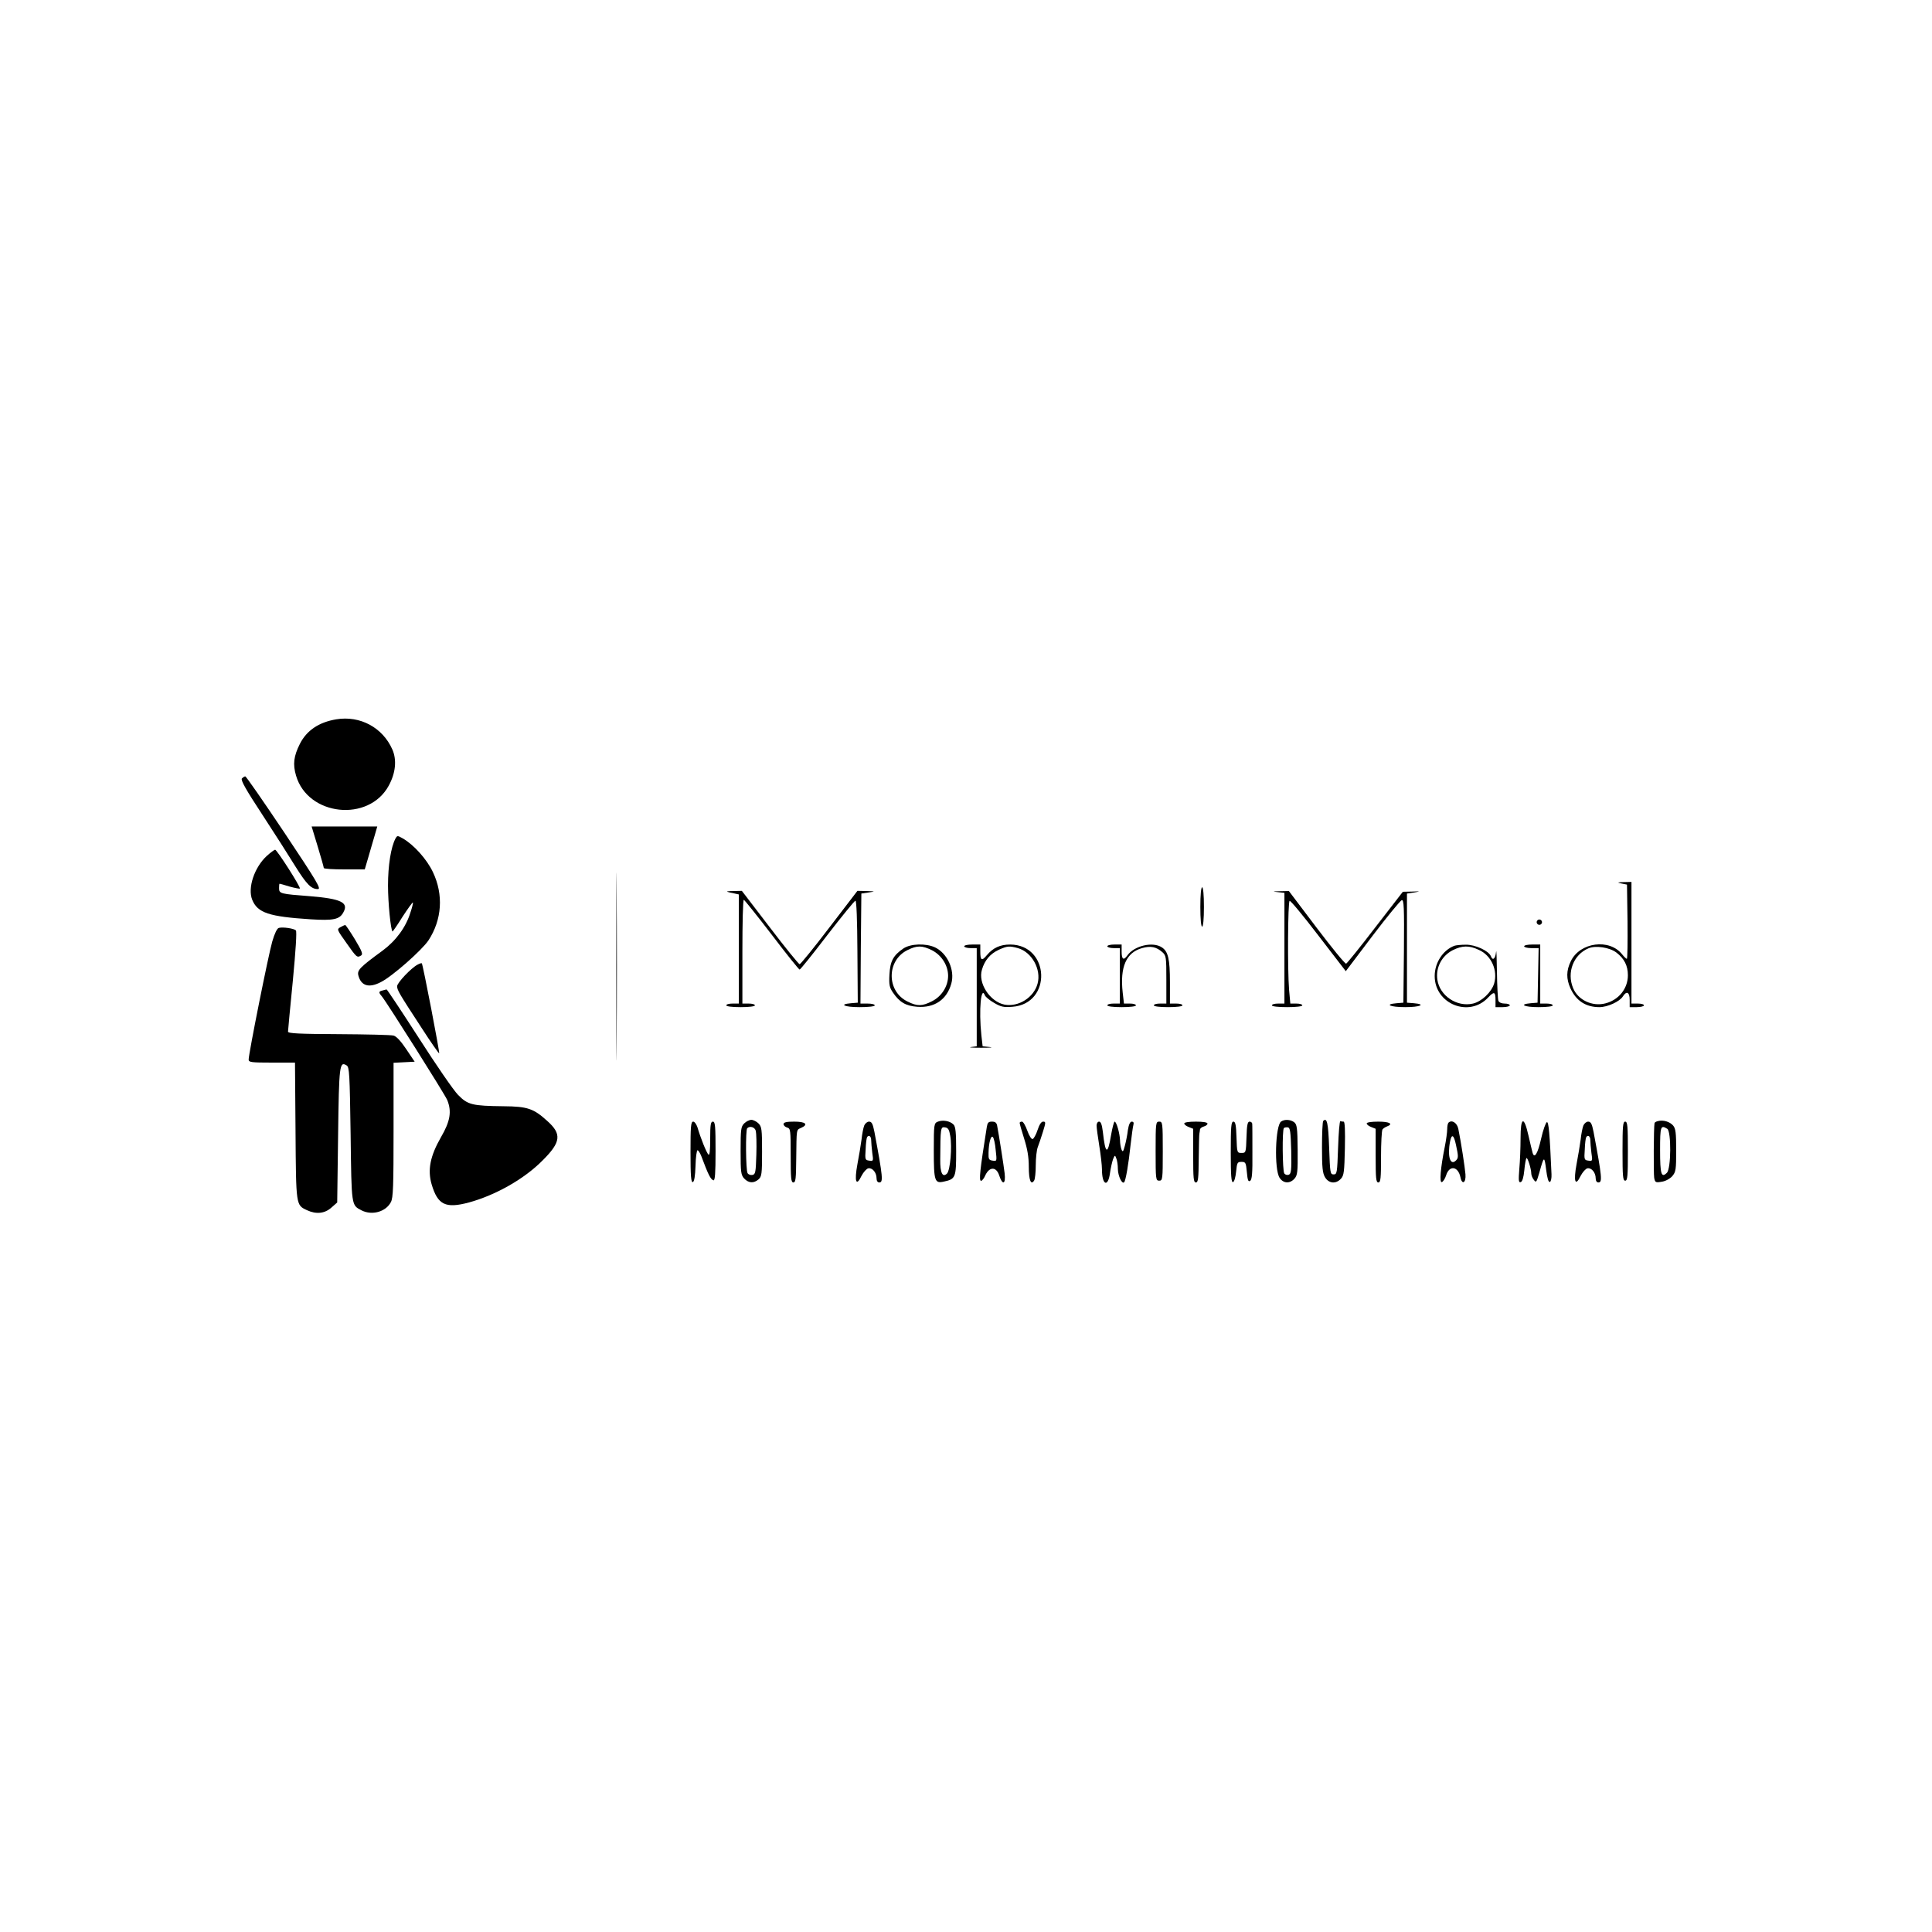 <?xml version="1.0" standalone="no"?>
<!DOCTYPE svg PUBLIC "-//W3C//DTD SVG 20010904//EN"
 "http://www.w3.org/TR/2001/REC-SVG-20010904/DTD/svg10.dtd">
<svg version="1.0" xmlns="http://www.w3.org/2000/svg"
 width="1080pt" height="1080pt" viewBox="0 0 1080 1080"
 preserveAspectRatio="xMidYMid meet">

<g transform="translate(0,1080) scale(0.1,-0.1)"
fill="#000000" stroke="none">
<path d="M1880 6779 c-97 -16 -166 -62 -204 -138 -34 -68 -40 -113 -21 -177
66 -226 406 -262 518 -56 39 71 46 145 20 203 -54 122 -180 190 -313 168z"/>
<path d="M1352 6448 c-7 -10 25 -66 115 -203 68 -104 151 -234 184 -288 64
-102 89 -127 126 -127 20 0 -5 42 -187 315 -116 173 -214 315 -219 315 -5 0
-13 -6 -19 -12z"/>
<path d="M3445 5395 c0 -467 1 -657 2 -422 2 236 2 618 0 850 -1 232 -2 40 -2
-428z"/>
<path d="M1776 6068 c19 -62 34 -116 34 -120 0 -5 52 -8 115 -8 l114 0 20 68
c11 37 26 91 35 120 l15 52 -184 0 -183 0 34 -112z"/>
<path d="M2211 6113 c-26 -49 -42 -152 -42 -263 0 -97 15 -247 25 -257 1 -2
27 35 56 82 30 46 56 82 58 80 2 -2 -4 -28 -14 -57 -25 -81 -80 -156 -154
-211 -127 -93 -144 -110 -137 -139 15 -59 59 -73 126 -38 64 32 229 178 266
233 76 116 85 256 25 382 -34 72 -107 153 -168 188 -30 17 -31 17 -41 0z"/>
<path d="M1492 6016 c-70 -64 -109 -180 -82 -246 30 -73 93 -94 327 -109 127
-8 162 -1 183 40 30 54 -15 75 -185 89 -169 13 -175 14 -175 46 0 13 1 24 3
24 2 0 27 -7 56 -16 29 -8 55 -13 57 -11 7 6 -128 217 -138 217 -4 0 -25 -15
-46 -34z"/>
<path d="M9065 5861 l30 -6 3 -208 c1 -114 0 -207 -4 -207 -3 0 -15 11 -26 25
-71 90 -236 68 -287 -38 -26 -53 -26 -99 -2 -152 32 -70 86 -105 162 -105 45
0 113 31 131 60 21 33 38 24 38 -20 l0 -40 40 0 c22 0 40 5 40 10 0 6 -16 10
-35 10 l-35 0 0 340 0 340 -42 -1 c-39 -1 -40 -2 -13 -8z m-29 -386 c44 -34
64 -73 64 -127 0 -74 -51 -138 -126 -157 -73 -19 -153 19 -180 85 -37 88 2
188 86 223 40 17 118 5 156 -24z"/>
<path d="M6710 5730 c0 -67 4 -110 10 -110 6 0 10 43 10 110 0 67 -4 110 -10
110 -6 0 -10 -43 -10 -110z"/>
<path d="M4065 5815 c6 -2 22 -6 38 -9 l27 -6 0 -305 0 -305 -35 0 c-19 0 -35
-4 -35 -10 0 -6 33 -10 80 -10 47 0 80 4 80 10 0 6 -16 10 -35 10 l-35 0 0
290 c0 160 3 290 8 290 4 -1 74 -88 156 -195 81 -107 152 -195 156 -195 4 0
74 87 155 193 81 105 152 192 157 192 6 0 10 -107 11 -285 l2 -285 -37 -3
c-72 -6 -38 -22 47 -22 50 0 85 4 85 10 0 6 -18 10 -40 10 l-40 0 2 308 3 307
40 6 c40 6 40 6 -11 8 l-51 1 -157 -205 c-86 -113 -161 -205 -166 -205 -5 0
-80 92 -166 205 l-157 205 -46 -1 c-25 0 -41 -2 -36 -4z"/>
<path d="M7143 5813 l37 -4 0 -310 0 -309 -35 0 c-19 0 -35 -4 -35 -10 0 -6
35 -10 85 -10 50 0 85 4 85 10 0 6 -15 10 -34 10 l-33 0 -7 77 c-9 113 -7 491
3 497 5 3 77 -84 161 -194 l153 -199 149 197 c82 108 156 198 164 200 12 3 14
-38 12 -285 l-3 -288 -37 -3 c-72 -6 -38 -22 47 -22 85 0 119 16 48 22 l-38 3
0 305 0 305 40 6 c37 6 36 7 -12 5 l-51 -1 -154 -199 c-84 -110 -158 -201
-163 -203 -6 -2 -80 89 -165 201 l-155 205 -50 -1 c-42 -1 -44 -2 -12 -5z"/>
<path d="M8590 5645 c0 -8 7 -15 15 -15 8 0 15 7 15 15 0 8 -7 15 -15 15 -8 0
-15 -7 -15 -15z"/>
<path d="M1903 5617 c-21 -12 -20 -13 34 -89 57 -81 59 -83 82 -69 11 7 4 25
-35 90 -27 44 -51 80 -54 80 -3 0 -15 -5 -27 -12z"/>
<path d="M1559 5613 c-10 -2 -24 -31 -37 -76 -21 -72 -132 -626 -132 -660 0
-15 13 -17 130 -17 l129 0 3 -382 c3 -420 2 -414 64 -443 51 -24 99 -19 136
14 l33 29 5 376 c5 394 8 415 48 390 15 -10 17 -45 22 -386 5 -405 4 -394 61
-424 59 -30 136 -8 164 46 13 24 15 88 15 404 l0 375 59 3 59 3 -47 70 c-30
45 -55 72 -71 76 -14 4 -152 7 -307 8 -219 1 -283 4 -283 14 0 6 12 135 27
285 16 168 23 276 17 281 -11 11 -73 20 -95 14z"/>
<path d="M5050 5498 c-57 -39 -74 -71 -78 -146 -3 -57 0 -72 20 -101 37 -54
71 -74 136 -79 96 -7 165 40 190 130 21 75 -22 169 -91 202 -52 24 -137 21
-177 -6z m160 -10 c54 -28 90 -85 90 -143 0 -58 -36 -115 -90 -142 -55 -28
-82 -29 -136 -2 -119 57 -119 230 -1 288 54 27 82 26 137 -1z"/>
<path d="M5390 5510 c0 -5 16 -10 35 -10 l35 0 0 -274 0 -275 -32 -4 c-18 -2
8 -4 57 -4 50 0 71 2 49 4 l-41 4 -7 61 c-15 143 -2 282 20 223 4 -8 26 -27
51 -41 37 -22 53 -26 102 -22 223 16 211 347 -12 348 -56 0 -95 -18 -130 -59
-29 -35 -37 -31 -37 21 l0 38 -45 0 c-25 0 -45 -4 -45 -10z m300 -10 c78 -22
132 -119 110 -199 -21 -77 -106 -131 -184 -117 -82 16 -150 120 -127 195 15
53 47 90 95 112 47 21 58 22 106 9z"/>
<path d="M6190 5510 c0 -5 16 -10 35 -10 l35 0 0 -155 0 -155 -35 0 c-19 0
-35 -4 -35 -10 0 -6 33 -10 80 -10 47 0 80 4 80 10 0 6 -15 10 -34 10 l-33 0
-7 61 c-16 143 19 224 108 249 49 14 80 7 114 -23 21 -19 22 -28 22 -154 l0
-133 -35 0 c-19 0 -35 -4 -35 -10 0 -6 33 -10 80 -10 47 0 80 4 80 10 0 6 -16
10 -35 10 l-35 0 0 119 c0 130 -10 172 -45 195 -51 34 -155 9 -193 -45 -21
-30 -32 -22 -32 21 l0 40 -40 0 c-22 0 -40 -4 -40 -10z"/>
<path d="M8130 5513 c-64 -24 -110 -95 -110 -169 0 -157 193 -234 299 -120 33
35 41 33 41 -14 l0 -40 40 0 c22 0 40 5 40 10 0 6 -13 10 -29 10 -17 0 -31 6
-35 16 -3 9 -7 82 -8 162 -1 81 -3 130 -5 110 -4 -39 -19 -50 -29 -23 -12 30
-88 65 -140 64 -27 0 -56 -3 -64 -6z m137 -23 c70 -31 107 -115 85 -189 -15
-48 -70 -100 -118 -111 -90 -21 -186 44 -199 133 -10 68 24 133 85 165 54 27
92 28 147 2z"/>
<path d="M8520 5510 c0 -5 18 -10 40 -10 l41 0 -3 -152 -3 -153 -37 -3 c-70
-6 -39 -22 42 -22 47 0 80 4 80 10 0 6 -16 10 -35 10 l-35 0 0 165 0 165 -45
0 c-25 0 -45 -4 -45 -10z"/>
<path d="M2335 5408 c-37 -19 -115 -102 -115 -121 0 -22 10 -39 138 -235 51
-79 95 -142 97 -140 4 4 -91 497 -97 503 -2 2 -12 -1 -23 -7z"/>
<path d="M2138 5263 c-22 -5 -22 -11 -4 -32 27 -32 352 -547 366 -580 26 -64
17 -119 -35 -208 -60 -105 -76 -182 -52 -264 34 -114 77 -136 208 -101 150 41
311 132 414 237 101 101 106 146 24 219 -76 69 -110 81 -244 82 -175 2 -200 8
-254 63 -25 25 -124 169 -220 319 -96 149 -177 271 -180 271 -3 -1 -14 -3 -23
-6z"/>
<path d="M4160 4520 c-18 -18 -20 -33 -20 -153 0 -120 2 -135 20 -155 25 -26
53 -28 80 -5 18 16 20 30 20 155 0 125 -2 140 -20 158 -11 11 -29 20 -40 20
-11 0 -29 -9 -40 -20z m65 -42 c3 -13 5 -72 3 -133 -3 -98 -5 -110 -22 -113
-10 -2 -22 2 -27 10 -10 15 -12 242 -2 251 15 15 43 6 48 -15z"/>
<path d="M5243 4530 c-22 -9 -23 -13 -23 -163 0 -170 5 -184 57 -172 65 14 68
23 68 170 0 106 -3 137 -15 149 -20 20 -60 27 -87 16z m69 -80 c11 -62 0 -191
-18 -210 -25 -25 -39 4 -38 78 1 177 2 184 26 180 18 -2 24 -12 30 -48z"/>
<path d="M7162 4531 c-33 -20 -40 -268 -9 -315 21 -32 57 -34 83 -5 17 19 19
37 18 162 -1 123 -4 142 -20 154 -20 15 -53 17 -72 4z m56 -164 c2 -110 0
-128 -14 -134 -9 -3 -20 0 -25 8 -10 17 -12 242 -2 253 4 4 14 5 23 4 12 -3
15 -25 18 -131z"/>
<path d="M7397 4534 c-4 -4 -7 -70 -7 -147 0 -113 3 -144 17 -168 21 -35 61
-39 89 -8 17 18 19 40 22 170 2 101 0 149 -7 149 -6 0 -14 1 -18 3 -5 1 -10
-65 -13 -148 -5 -142 -6 -150 -25 -150 -19 0 -20 8 -25 149 -5 139 -12 171
-33 150z"/>
<path d="M9268 4533 c-10 -2 -19 -8 -19 -11 -5 -25 -6 -282 -2 -306 5 -26 8
-28 42 -22 21 3 45 16 59 31 20 24 22 36 22 144 0 99 -3 122 -17 139 -19 22
-56 33 -85 25z m52 -43 c23 -14 22 -223 -2 -246 -31 -31 -38 -8 -38 127 0 133
3 142 40 119z"/>
<path d="M3860 4359 c0 -132 3 -170 13 -167 8 3 13 33 15 91 1 48 7 87 11 87
5 0 14 -15 21 -32 40 -107 52 -130 68 -136 9 -3 12 39 12 162 0 141 -2 166
-15 166 -12 0 -15 -17 -15 -97 0 -66 -3 -94 -10 -87 -11 11 -44 93 -61 152 -6
17 -16 32 -24 32 -13 0 -15 -28 -15 -171z"/>
<path d="M4380 4516 c0 -7 9 -16 20 -19 19 -5 20 -14 20 -156 0 -128 2 -151
15 -151 13 0 15 22 16 133 2 169 0 160 27 172 43 19 26 35 -38 35 -44 0 -60
-4 -60 -14z"/>
<path d="M4831 4508 c-5 -13 -12 -48 -15 -78 -4 -30 -14 -92 -23 -138 -18 -97
-7 -128 23 -65 11 21 28 40 38 42 23 4 46 -24 46 -56 0 -14 6 -23 15 -23 23 0
21 27 -27 283 -9 45 -15 57 -30 57 -10 0 -22 -10 -27 -22z m39 -82 c0 -13 3
-44 6 -70 7 -46 6 -48 -17 -44 -23 3 -24 6 -20 63 1 33 5 63 8 68 9 15 23 6
23 -17z"/>
<path d="M5516 4498 c-39 -245 -44 -297 -32 -299 6 0 17 14 25 33 23 47 60 46
76 -1 19 -59 38 -52 31 10 -6 49 -31 209 -42 267 -3 16 -11 22 -29 22 -20 0
-25 -6 -29 -32z m50 -127 c7 -62 7 -63 -17 -59 -21 3 -24 8 -23 43 1 56 13
100 24 89 6 -6 13 -38 16 -73z"/>
<path d="M5700 4523 c0 -5 11 -44 25 -88 18 -57 26 -102 26 -157 0 -75 12
-106 30 -77 5 8 9 46 9 86 0 39 5 84 11 100 6 15 19 54 29 86 16 52 17 57 1
57 -10 0 -21 -16 -31 -47 -8 -25 -21 -48 -27 -50 -7 -3 -20 18 -30 46 -10 28
-23 51 -30 51 -7 0 -13 -3 -13 -7z"/>
<path d="M6130 4508 c0 -13 7 -63 15 -113 8 -49 15 -109 15 -132 0 -88 34
-103 45 -20 4 28 12 63 17 77 10 24 11 24 18 5 5 -11 9 -38 9 -61 1 -38 23
-85 35 -73 9 9 25 104 36 209 6 52 13 103 16 113 3 11 0 17 -9 17 -10 0 -17
-16 -22 -47 -3 -27 -11 -66 -17 -88 -9 -34 -12 -37 -19 -20 -4 11 -8 34 -8 50
-1 39 -20 105 -30 105 -4 0 -13 -34 -20 -75 -19 -114 -32 -109 -46 18 -5 40
-11 57 -21 57 -8 0 -14 -10 -14 -22z"/>
<path d="M6460 4365 c0 -158 1 -165 20 -165 19 0 20 7 20 165 0 158 -1 165
-20 165 -19 0 -20 -7 -20 -165z"/>
<path d="M6620 4520 c0 -6 11 -15 25 -20 l25 -10 0 -150 c0 -127 2 -150 15
-150 13 0 15 22 16 133 1 72 2 137 4 142 1 6 3 15 3 21 1 7 11 14 22 17 11 3
20 10 20 16 0 7 -25 11 -65 11 -38 0 -65 -4 -65 -10z"/>
<path d="M6880 4359 c0 -132 3 -170 13 -167 7 3 14 28 17 59 5 50 7 54 30 54
23 0 25 -4 30 -57 4 -45 8 -56 18 -49 11 6 14 43 13 157 0 82 0 155 -1 162 0
6 -7 12 -15 12 -11 0 -15 -19 -17 -87 -3 -86 -3 -88 -28 -88 -25 0 -25 2 -28
88 -2 68 -6 87 -17 87 -13 0 -15 -28 -15 -171z"/>
<path d="M7640 4520 c0 -6 11 -15 25 -20 l25 -10 0 -150 c0 -127 2 -150 15
-150 13 0 15 23 15 143 0 78 4 147 8 153 4 6 15 13 25 17 38 14 15 27 -48 27
-38 0 -65 -4 -65 -10z"/>
<path d="M8097 4524 c-4 -4 -7 -20 -7 -36 0 -16 -6 -61 -14 -101 -24 -119 -30
-200 -16 -195 7 2 18 19 24 38 18 58 67 51 80 -11 9 -45 32 -31 28 17 -3 38
-25 182 -40 254 -7 34 -37 52 -55 34z m42 -124 c14 -64 14 -73 0 -87 -32 -32
-49 24 -33 106 9 45 21 38 33 -19z"/>
<path d="M8500 4437 c0 -52 -3 -129 -7 -172 -5 -64 -4 -77 8 -73 9 3 16 26 20
66 3 34 9 65 12 68 6 6 27 -60 27 -87 0 -8 6 -24 14 -34 13 -18 15 -15 31 40
26 94 28 95 38 17 6 -48 13 -72 21 -69 6 2 10 21 9 43 -10 231 -16 295 -26
291 -6 -2 -21 -43 -32 -92 -19 -85 -38 -115 -48 -78 -3 10 -13 53 -23 96 -25
111 -44 104 -44 -16z"/>
<path d="M8851 4508 c-5 -13 -12 -48 -15 -78 -4 -30 -14 -92 -23 -138 -18 -97
-7 -128 23 -65 11 21 28 40 38 42 23 4 46 -24 46 -56 0 -14 6 -23 15 -23 23 0
21 27 -27 283 -9 45 -15 57 -30 57 -10 0 -22 -10 -27 -22z m39 -82 c0 -13 3
-44 6 -70 7 -46 6 -48 -17 -44 -23 3 -24 6 -20 63 1 33 5 63 8 68 9 15 23 6
23 -17z"/>
<path d="M9070 4365 c0 -140 2 -165 15 -165 13 0 15 25 15 165 0 140 -2 165
-15 165 -13 0 -15 -25 -15 -165z"/>
</g>
</svg>
